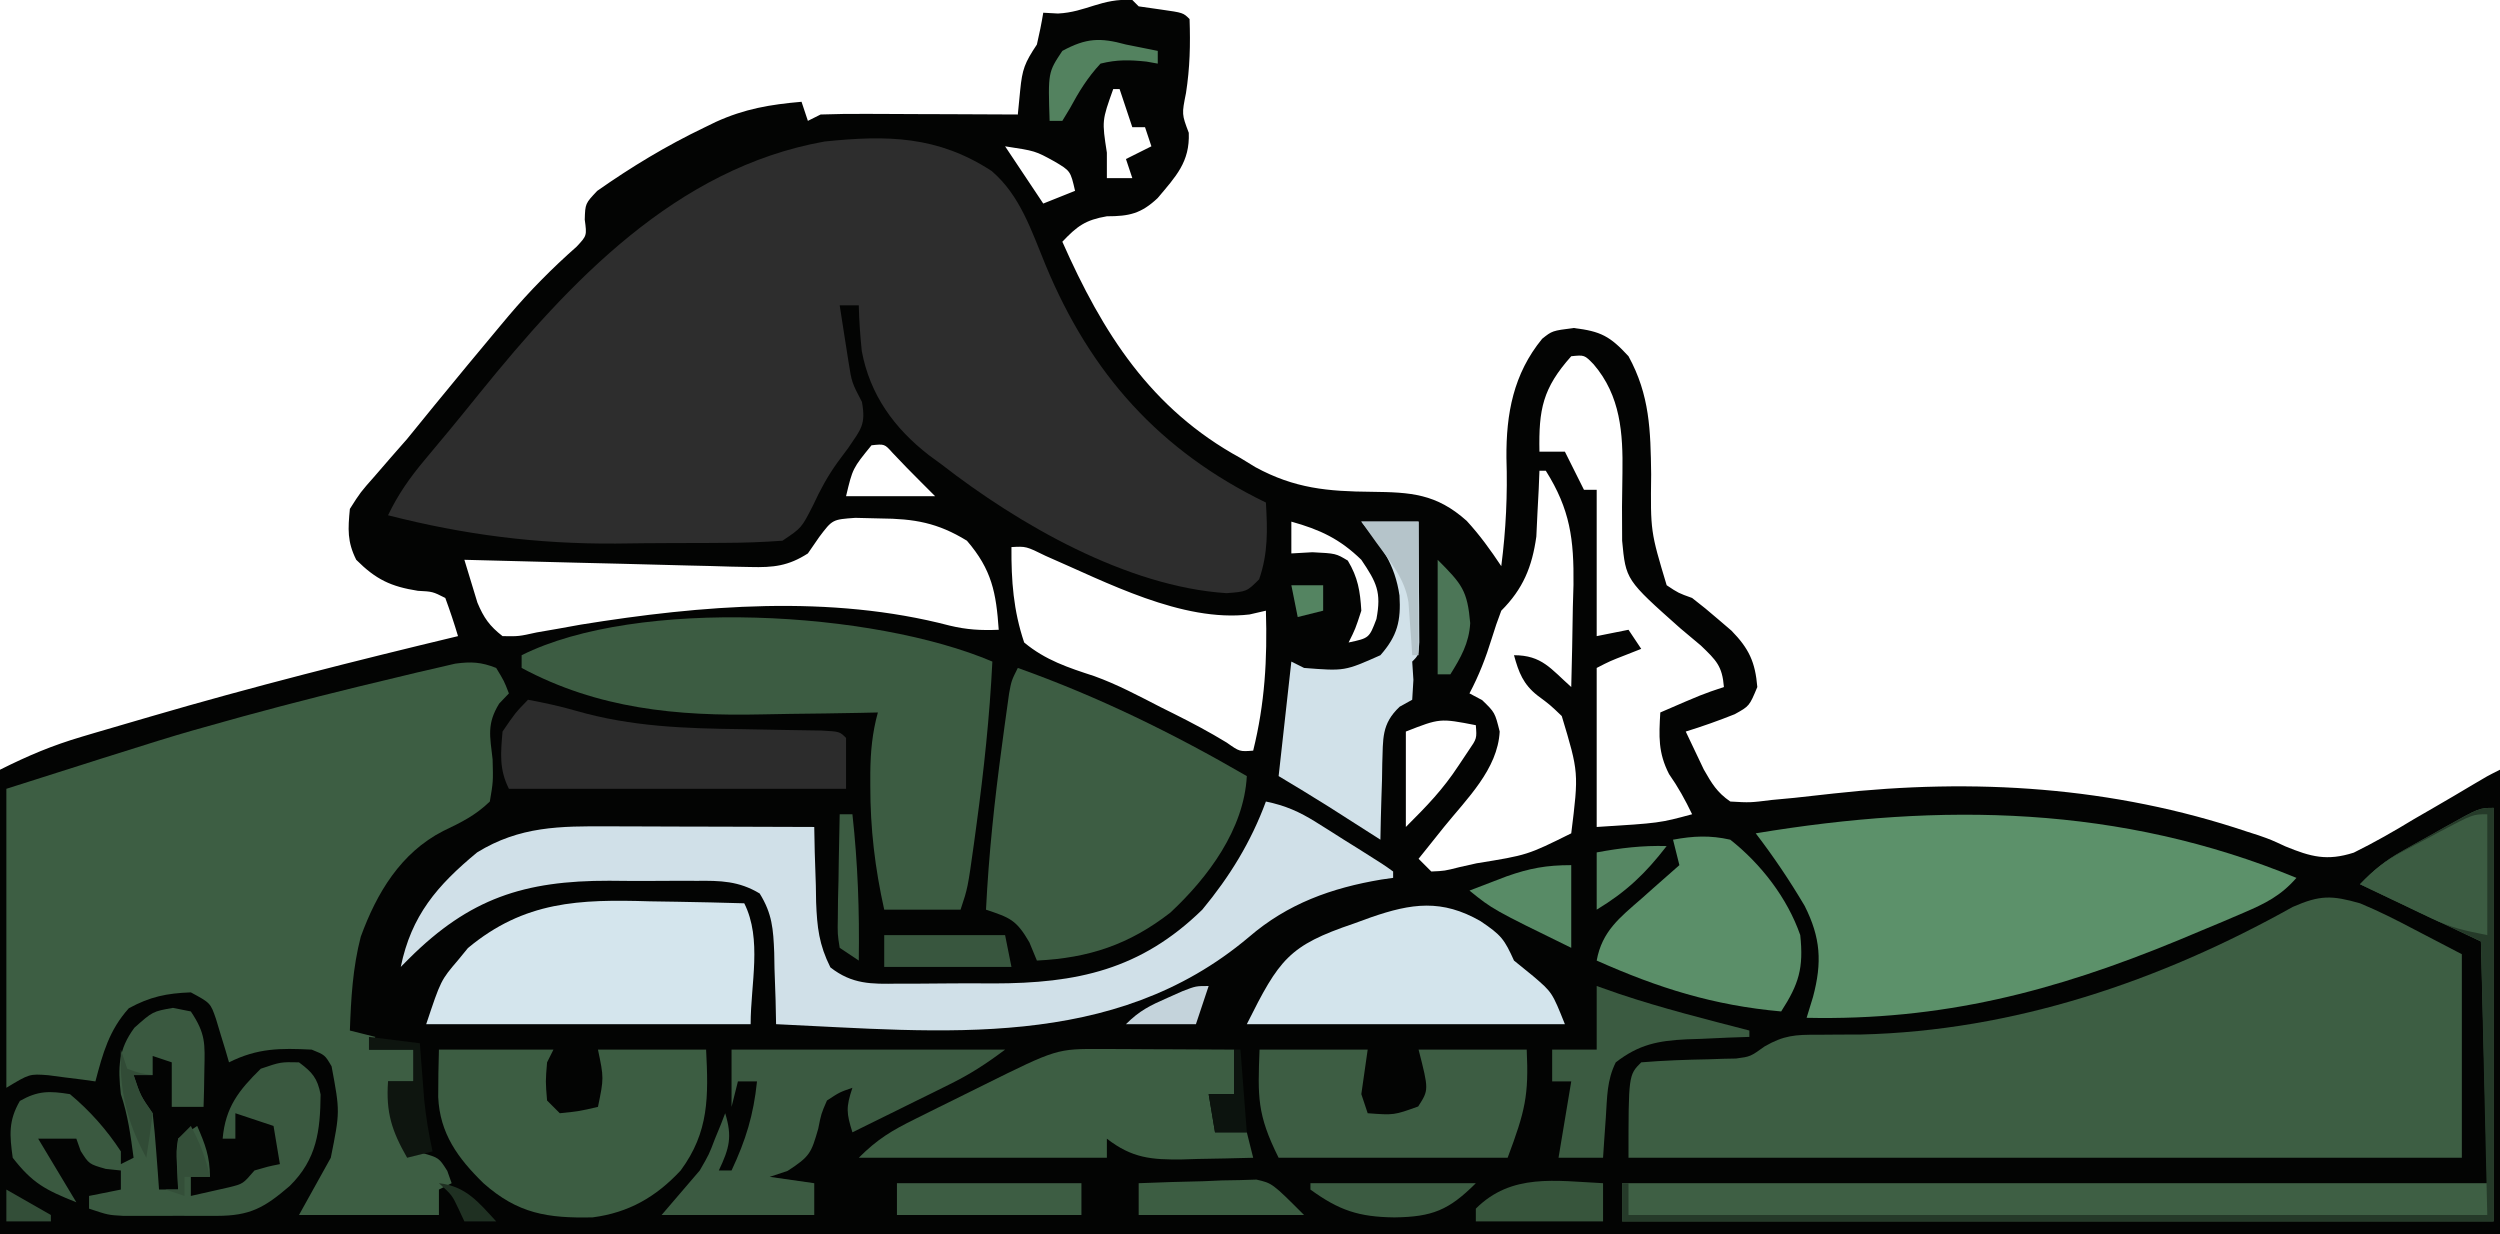 <?xml version="1.0" encoding="UTF-8"?>
<svg version="1.1" xmlns="http://www.w3.org/2000/svg" width="393" height="194">
<path d="M0 0 C0.33 0.33 0.66 0.66 1 1 C2.155 1.165 3.31 1.33 4.5 1.5 C8 2 8 2 9 3 C9.139 7.036 9.057 10.631 8.438 14.625 C7.77 17.954 7.77 17.954 8.875 20.875 C9.059 25.466 6.859 27.717 3.977 31.145 C1.384 33.579 -0.475 34 -4 34 C-7.376 34.579 -8.662 35.537 -11 38 C-4.663 52.309 2.866 64.277 17 72 C17.771 72.472 18.542 72.944 19.336 73.43 C25.532 76.804 30.729 77.249 37.625 77.312 C43.768 77.384 47.77 77.595 52.562 81.875 C54.653 84.155 56.28 86.42 58 89 C58.739 83.276 58.996 77.773 58.812 72 C58.752 65.022 59.911 58.775 64.426 53.258 C66 52 66 52 69.375 51.562 C73.661 52.08 75.089 52.847 78 56 C81.355 62.123 81.47 67.671 81.562 74.562 C81.457 83.542 81.457 83.542 84 92 C85.85 93.232 85.85 93.232 88 94 C89.41 95.08 90.785 96.208 92.125 97.375 C92.808 97.96 93.491 98.545 94.195 99.148 C96.946 101.97 97.923 104.079 98.25 108 C97 111 97 111 94.699 112.273 C92.156 113.288 89.616 114.193 87 115 C87.596 116.275 88.202 117.544 88.812 118.812 C89.149 119.52 89.485 120.228 89.832 120.957 C91.096 123.167 91.895 124.549 94 126 C97.101 126.181 97.101 126.181 100.562 125.75 C101.719 125.642 102.875 125.533 104.066 125.422 C106.131 125.2 108.195 124.977 110.258 124.737 C132.352 122.295 154.105 123.637 175.191 130.719 C175.798 130.913 176.405 131.107 177.03 131.308 C179 132 179 132 181.248 133.044 C185.26 134.696 187.798 135.385 192.014 134.035 C195.286 132.42 198.384 130.648 201.5 128.75 C202.583 128.125 203.666 127.5 204.781 126.855 C206.772 125.703 208.756 124.538 210.729 123.354 C213 122 213 122 215 121 C215 145.09 215 169.18 215 194 C85.31 194 -44.38 194 -178 194 C-178 169.91 -178 145.82 -178 121 C-173.506 118.753 -169.831 117.202 -165.102 115.801 C-164.441 115.604 -163.781 115.408 -163.101 115.206 C-160.944 114.568 -158.785 113.94 -156.625 113.312 C-155.517 112.988 -155.517 112.988 -154.387 112.657 C-138.374 107.971 -122.222 103.895 -106 100 C-106.601 97.979 -107.272 95.978 -108 94 C-109.984 92.997 -109.984 92.997 -112.312 92.875 C-116.549 92.206 -118.897 91.103 -122 88 C-123.427 85.147 -123.305 83.167 -123 80 C-121.348 77.395 -121.348 77.395 -119.062 74.812 C-118.236 73.857 -117.41 72.902 -116.559 71.918 C-115.714 70.955 -114.87 69.992 -114 69 C-112.535 67.214 -111.076 65.423 -109.625 63.625 C-106.248 59.505 -102.859 55.395 -99.438 51.312 C-98.976 50.762 -98.515 50.211 -98.04 49.643 C-94.728 45.736 -91.21 42.173 -87.363 38.781 C-85.737 37.046 -85.737 37.046 -86.078 34.523 C-86 32 -86 32 -84.121 30.008 C-78.721 26.219 -73.253 22.914 -67.312 20.062 C-66.708 19.768 -66.103 19.474 -65.48 19.17 C-60.936 17.098 -56.915 16.428 -52 16 C-51.505 17.485 -51.505 17.485 -51 19 C-50.01 18.505 -50.01 18.505 -49 18 C-46.676 17.914 -44.349 17.893 -42.023 17.902 C-40.996 17.904 -40.996 17.904 -39.947 17.907 C-37.756 17.912 -35.566 17.925 -33.375 17.938 C-31.891 17.943 -30.406 17.947 -28.922 17.951 C-25.281 17.962 -21.641 17.979 -18 18 C-17.814 16.113 -17.814 16.113 -17.625 14.188 C-17.301 10.897 -16.934 9.901 -15 7 C-14.615 5.345 -14.272 3.678 -14 2 C-13.237 2.041 -12.474 2.083 -11.688 2.125 C-7.281 1.92 -4.816 -0.314 0 0 Z M-3 14 C-4.778 18.969 -4.778 18.969 -4 24 C-4 25.32 -4 26.64 -4 28 C-2.68 28 -1.36 28 0 28 C-0.33 27.01 -0.66 26.02 -1 25 C0.32 24.34 1.64 23.68 3 23 C2.67 22.01 2.34 21.02 2 20 C1.34 20 0.68 20 0 20 C-0.66 18.02 -1.32 16.04 -2 14 C-2.33 14 -2.66 14 -3 14 Z M-20 23 C-18.02 25.97 -16.04 28.94 -14 32 C-12.35 31.34 -10.7 30.68 -9 30 C-9.719 26.87 -9.719 26.87 -12.25 25.375 C-15.258 23.72 -15.258 23.72 -20 23 Z M69 56 C64.511 61.033 63.874 64.336 64 71 C65.32 71 66.64 71 68 71 C68.99 72.98 69.98 74.96 71 77 C71.66 77 72.32 77 73 77 C73 84.59 73 92.18 73 100 C75.475 99.505 75.475 99.505 78 99 C78.66 99.99 79.32 100.98 80 102 C79.216 102.309 78.433 102.619 77.625 102.938 C75.077 103.929 75.077 103.929 73 105 C73 113.25 73 121.5 73 130 C82.898 129.384 82.898 129.384 88 128 C86.916 125.748 85.816 123.739 84.375 121.688 C82.644 118.305 82.78 115.747 83 112 C89.625 109.125 89.625 109.125 93 108 C92.739 104.713 91.817 103.824 89.383 101.484 C88.299 100.57 87.213 99.659 86.125 98.75 C77.579 91.151 77.579 91.151 77 85 C76.958 81.43 76.972 77.871 77.049 74.302 C77.142 68.096 76.766 62.226 72.52 57.273 C71.075 55.786 71.075 55.786 69 56 Z M-41 70 C-43.962 73.633 -43.962 73.633 -45 78 C-40.38 78 -35.76 78 -31 78 C-31.763 77.237 -32.526 76.474 -33.312 75.688 C-34.792 74.208 -36.262 72.719 -37.688 71.188 C-38.952 69.776 -38.952 69.776 -41 70 Z M64 74 C63.963 74.941 63.925 75.882 63.887 76.852 C63.821 78.097 63.755 79.342 63.688 80.625 C63.629 81.855 63.571 83.085 63.512 84.352 C62.843 89.122 61.419 92.581 58 96 C57.445 97.438 56.951 98.901 56.5 100.375 C55.563 103.421 54.493 106.182 53 109 C53.99 109.526 53.99 109.526 55 110.062 C57 112 57 112 57.75 115 C57.448 120.921 52.554 125.603 49 130 C48.252 130.936 47.505 131.872 46.734 132.836 C45.876 133.907 45.876 133.907 45 135 C45.66 135.66 46.32 136.32 47 137 C49.087 136.908 49.087 136.908 51.438 136.312 C52.764 136.015 52.764 136.015 54.117 135.711 C62.107 134.421 62.107 134.421 69 131 C70.184 121.441 70.184 121.441 67.508 112.559 C65.667 110.797 65.667 110.797 63.691 109.328 C61.457 107.574 60.737 105.702 60 103 C64.39 103 65.769 105.128 69 108 C69.117 103.834 69.188 99.668 69.25 95.5 C69.284 94.327 69.317 93.154 69.352 91.945 C69.432 84.773 68.84 80.108 65 74 C64.67 74 64.34 74 64 74 Z M-49.211 84.406 C-49.801 85.262 -50.392 86.118 -51 87 C-54.083 88.979 -56.421 89.227 -60.044 89.135 C-61.045 89.115 -62.045 89.095 -63.076 89.074 C-64.15 89.042 -65.223 89.01 -66.328 88.977 C-67.432 88.952 -68.536 88.927 -69.674 88.901 C-73.2 88.819 -76.725 88.722 -80.25 88.625 C-82.641 88.567 -85.031 88.509 -87.422 88.453 C-93.282 88.313 -99.141 88.161 -105 88 C-104.574 89.441 -104.134 90.878 -103.688 92.312 C-103.444 93.113 -103.2 93.914 -102.949 94.738 C-101.943 97.136 -101.043 98.408 -99 100 C-96.467 100.044 -96.467 100.044 -93.637 99.418 C-92.537 99.227 -91.437 99.037 -90.303 98.84 C-89.11 98.625 -87.917 98.409 -86.688 98.188 C-67.733 95.13 -47.48 93.431 -28.715 98.344 C-26.034 98.992 -23.745 99.121 -21 99 C-21.401 93.19 -22.072 89.564 -26 85 C-30.611 82.171 -34.246 81.543 -39.625 81.5 C-41.562 81.454 -41.562 81.454 -43.539 81.406 C-47.141 81.661 -47.141 81.661 -49.211 84.406 Z M25 82 C25 83.65 25 85.3 25 87 C26.093 86.938 27.186 86.876 28.312 86.812 C32 87 32 87 33.875 88.125 C35.471 90.784 35.815 92.91 36 96 C35.062 98.875 35.062 98.875 34 101 C37.237 100.31 37.237 100.31 38.375 97.312 C39.179 93.051 38.399 91.56 36 88 C32.627 84.718 29.513 83.259 25 82 Z M-19 86 C-19.034 91.308 -18.701 95.941 -17 101 C-13.656 103.782 -10.085 104.949 -5.979 106.287 C-2.336 107.599 1.06 109.422 4.5 111.188 C5.17 111.521 5.84 111.855 6.53 112.199 C9.37 113.619 12.133 115.082 14.844 116.738 C16.871 118.168 16.871 118.168 19 118 C20.837 110.586 21.236 103.623 21 96 C20.151 96.196 19.301 96.392 18.426 96.594 C7.812 97.852 -4.066 91.519 -13.613 87.391 C-16.698 85.873 -16.698 85.873 -19 86 Z M43 115 C43 119.95 43 124.9 43 130 C46.376 126.624 48.792 124.148 51.312 120.312 C51.824 119.546 52.336 118.779 52.863 117.988 C54.165 116.092 54.165 116.092 54 114 C48.355 112.903 48.355 112.903 43 115 Z " fill="#030403" transform="translate(178,0)"/>
<path d="M0 0 C4.513 3.856 6.268 9.446 8.488 14.805 C15.56 31.86 26.393 44.011 43.113 52.117 C43.365 56.404 43.47 60.088 42.051 64.18 C40.113 66.117 40.113 66.117 36.926 66.363 C21.275 65.353 4.246 55.554 -7.887 46.117 C-8.869 45.398 -8.869 45.398 -9.871 44.664 C-15.33 40.419 -19.118 35.2 -20.414 28.316 C-20.663 25.91 -20.831 23.535 -20.887 21.117 C-21.877 21.117 -22.867 21.117 -23.887 21.117 C-23.601 22.993 -23.308 24.868 -23.012 26.742 C-22.839 27.844 -22.666 28.946 -22.488 30.082 C-21.992 33.227 -21.992 33.227 -20.387 36.305 C-19.754 39.863 -20.529 40.558 -22.512 43.492 C-23.078 44.254 -23.644 45.016 -24.227 45.801 C-25.8 47.996 -26.943 50.11 -28.074 52.555 C-29.887 56.117 -29.887 56.117 -32.887 58.117 C-35.928 58.339 -38.875 58.445 -41.918 58.453 C-42.823 58.46 -43.728 58.466 -44.661 58.473 C-46.587 58.483 -48.514 58.488 -50.441 58.488 C-53.321 58.492 -56.199 58.528 -59.078 58.566 C-71.502 58.64 -82.854 57.199 -94.887 54.117 C-93.3 50.817 -91.491 48.248 -89.137 45.43 C-88.336 44.468 -87.536 43.506 -86.711 42.516 C-86.264 41.98 -85.817 41.445 -85.357 40.894 C-83.733 38.931 -82.131 36.951 -80.531 34.969 C-66.381 17.48 -49.667 -0.456 -26.266 -4.637 C-16.378 -5.66 -8.482 -5.532 0 0 Z " fill="#2D2D2D" transform="translate(155.887,26.883)"/>
<path d="M0 0 C1.25 2.062 1.25 2.062 2 4 C1.496 4.529 0.992 5.057 0.473 5.602 C-1.493 8.804 -0.98 10.685 -0.562 14.375 C-0.469 17.879 -0.469 17.879 -1 21 C-3.269 23.193 -5.484 24.275 -8.324 25.629 C-15.007 29.053 -18.781 35.377 -21.289 42.258 C-22.547 47.108 -22.828 52.007 -23 57 C-21.68 57.33 -20.36 57.66 -19 58 C-19.495 58.99 -19.495 58.99 -20 60 C-17.69 60 -15.38 60 -13 60 C-13 61.65 -13 63.3 -13 65 C-14.32 65 -15.64 65 -17 65 C-16.691 66.258 -16.381 67.516 -16.062 68.812 C-15.888 69.52 -15.714 70.228 -15.535 70.957 C-15.09 72.657 -14.556 74.333 -14 76 C-13.216 76.082 -12.432 76.165 -11.625 76.25 C-9 77 -9 77 -7.688 79.062 C-7.461 79.702 -7.234 80.341 -7 81 C-7.99 81.495 -7.99 81.495 -9 82 C-9 83.32 -9 84.64 -9 86 C-16.26 86 -23.52 86 -31 86 C-29.35 83.03 -27.7 80.06 -26 77 C-24.544 69.756 -24.544 69.756 -25.875 62.625 C-26.918 60.841 -26.918 60.841 -29 60 C-33.943 59.757 -37.49 59.745 -42 62 C-42.182 61.374 -42.364 60.747 -42.551 60.102 C-42.802 59.284 -43.054 58.467 -43.312 57.625 C-43.556 56.813 -43.8 56.001 -44.051 55.164 C-44.914 52.668 -44.914 52.668 -48 51 C-51.799 51.141 -54.406 51.676 -57.75 53.5 C-60.845 56.939 -61.839 60.583 -63 65 C-63.675 64.905 -64.351 64.809 -65.047 64.711 C-65.939 64.6 -66.831 64.489 -67.75 64.375 C-69.073 64.201 -69.073 64.201 -70.422 64.023 C-73.361 63.801 -73.361 63.801 -77 66 C-77 50.49 -77 34.98 -77 19 C-50.991 10.725 -50.991 10.725 -42.75 8.438 C-41.234 8.016 -41.234 8.016 -39.687 7.586 C-31.723 5.406 -23.722 3.402 -15.688 1.5 C-14.023 1.099 -14.023 1.099 -12.325 0.689 C-11.294 0.451 -10.262 0.214 -9.199 -0.031 C-8.29 -0.243 -7.381 -0.455 -6.444 -0.674 C-3.914 -1.012 -2.367 -0.931 0 0 Z " fill="#3D5E43" transform="translate(78,105)"/>
<path d="M0 0 C2.901 1.202 5.663 2.594 8.438 4.062 C10.933 5.362 13.429 6.661 16 8 C16 18.56 16 29.12 16 40 C-27.23 40 -70.46 40 -115 40 C-115 27 -115 27 -113 25 C-109.451 24.707 -105.943 24.585 -102.385 24.521 C-101.272 24.482 -101.272 24.482 -100.137 24.441 C-99.463 24.428 -98.79 24.414 -98.096 24.401 C-95.837 24.1 -95.837 24.1 -93.597 22.493 C-90.561 20.748 -88.784 20.644 -85.309 20.664 C-84.21 20.655 -83.111 20.646 -81.979 20.637 C-80.226 20.631 -80.226 20.631 -78.438 20.625 C-54.504 20.049 -31.479 12.257 -10.578 0.566 C-6.291 -1.31 -4.471 -1.273 0 0 Z " fill="#3D5E43" transform="translate(371,142)"/>
<path d="M0 0 C-2.438 2.807 -4.913 4.036 -8.312 5.488 C-9.379 5.945 -10.446 6.401 -11.544 6.871 C-12.685 7.347 -13.825 7.823 -15 8.312 C-16.167 8.802 -17.335 9.291 -18.538 9.795 C-38.148 17.889 -55.747 22.453 -77 22 C-76.67 20.924 -76.34 19.847 -76 18.738 C-74.537 13.271 -74.794 9.394 -77.305 4.41 C-79.654 0.43 -82.189 -3.331 -85 -7 C-55.775 -11.855 -27.701 -11.406 0 0 Z " fill="#5C916A" transform="translate(361,138)"/>
<path d="M0 0 C3.034 0.621 5.272 1.608 7.891 3.25 C8.6 3.693 9.309 4.137 10.039 4.594 C11.133 5.29 11.133 5.29 12.25 6 C12.995 6.464 13.74 6.928 14.508 7.406 C18.56 9.959 18.56 9.959 20 11 C20 11.33 20 11.66 20 12 C19.394 12.086 18.788 12.173 18.164 12.262 C10.314 13.578 3.417 16.052 -2.672 21.305 C-23.995 39.294 -50.963 36.188 -77 35 C-77.026 33.747 -77.052 32.494 -77.078 31.203 C-77.134 29.552 -77.192 27.901 -77.25 26.25 C-77.264 25.425 -77.278 24.6 -77.293 23.75 C-77.442 20.049 -77.602 17.642 -79.58 14.455 C-82.855 12.486 -85.762 12.425 -89.477 12.469 C-90.564 12.463 -90.564 12.463 -91.674 12.457 C-93.209 12.454 -94.744 12.462 -96.279 12.479 C-98.597 12.5 -100.912 12.479 -103.23 12.453 C-116.611 12.427 -125.19 15.226 -134.691 24.684 C-135.339 25.335 -135.339 25.335 -136 26 C-134.338 17.917 -130.284 13.196 -124 8 C-117.294 3.873 -110.971 3.858 -103.324 3.902 C-102.399 3.904 -101.474 3.905 -100.521 3.907 C-97.576 3.912 -94.632 3.925 -91.688 3.938 C-89.687 3.943 -87.686 3.947 -85.686 3.951 C-80.79 3.962 -75.895 3.979 -71 4 C-70.974 5.314 -70.948 6.627 -70.922 7.98 C-70.866 9.716 -70.808 11.452 -70.75 13.188 C-70.736 14.052 -70.722 14.916 -70.707 15.807 C-70.555 19.766 -70.253 22.494 -68.461 26.074 C-65.05 28.743 -62.025 28.702 -57.867 28.629 C-56.679 28.633 -56.679 28.633 -55.468 28.636 C-53.791 28.635 -52.115 28.622 -50.439 28.597 C-47.904 28.563 -45.372 28.576 -42.836 28.596 C-29.72 28.585 -19.703 26.469 -10 17 C-5.672 11.772 -2.351 6.361 0 0 Z " fill="#D0E0E8" transform="translate(199,126)"/>
<path d="M0 0 C-0.427 8.628 -1.336 17.131 -2.5 25.688 C-2.631 26.656 -2.761 27.624 -2.896 28.622 C-3.87 35.61 -3.87 35.61 -5 39 C-8.96 39 -12.92 39 -17 39 C-18.458 32.439 -19.194 26.261 -19.188 19.562 C-19.188 18.877 -19.189 18.191 -19.189 17.484 C-19.153 14.158 -18.879 11.2 -18 8 C-19.419 8.031 -19.419 8.031 -20.867 8.063 C-24.46 8.137 -28.054 8.182 -31.647 8.22 C-33.187 8.24 -34.727 8.267 -36.267 8.302 C-49.595 8.598 -62.01 7.423 -74 1 C-74 0.34 -74 -0.32 -74 -1 C-55.765 -10.118 -18.691 -7.961 0 0 Z " fill="#3C5C42" transform="translate(156,104)"/>
<path d="M0 0 C12.612 4.492 24.43 10.288 36 17 C35.561 25.341 29.927 32.92 23.977 38.465 C17.484 43.508 11.137 45.606 3 46 C2.608 45.051 2.216 44.102 1.812 43.125 C-0.25 39.568 -1.255 39.263 -5 38 C-4.572 29.352 -3.661 20.827 -2.5 12.25 C-2.369 11.273 -2.239 10.297 -2.104 9.291 C-1.977 8.375 -1.85 7.459 -1.719 6.516 C-1.605 5.694 -1.491 4.871 -1.373 4.024 C-1 2 -1 2 0 0 Z " fill="#3D5D43" transform="translate(160,105)"/>
<path d="M0 0 C0 21.45 0 42.9 0 65 C-45.21 65 -90.42 65 -137 65 C-137 63.02 -137 61.04 -137 59 C-92.12 59 -47.24 59 -1 59 C-1.33 46.46 -1.66 33.92 -2 21 C-8.27 18.03 -14.54 15.06 -21 12 C-18.62 9.62 -17.094 8.324 -14.277 6.738 C-13.223 6.144 -13.223 6.144 -12.146 5.537 C-11.418 5.133 -10.689 4.729 -9.938 4.312 C-9.205 3.897 -8.472 3.481 -7.717 3.053 C-2.258 0 -2.258 0 0 0 Z " fill="#3E5F44" transform="translate(392,127)"/>
<path d="M0 0 C1.448 0.025 2.896 0.048 4.344 0.068 C7.855 0.123 11.365 0.209 14.875 0.312 C17.711 5.985 15.875 12.97 15.875 19.312 C-0.955 19.312 -17.785 19.312 -35.125 19.312 C-32.824 12.41 -32.824 12.41 -30.125 9.25 C-29.609 8.62 -29.094 7.989 -28.562 7.34 C-19.671 -0.055 -11.031 -0.336 0 0 Z " fill="#D4E5ED" transform="translate(102.125,141.688)"/>
<path d="M0 0 C5.94 0 11.88 0 18 0 C17.67 0.66 17.34 1.32 17 2 C16.75 5 16.75 5 17 8 C17.66 8.66 18.32 9.32 19 10 C22.099 9.678 22.099 9.678 25 9 C25.934 4.469 25.934 4.469 25 0 C30.61 0 36.22 0 42 0 C42.368 7.36 42.484 12.93 38 19 C34.118 23.169 29.832 25.629 24.168 26.371 C17.056 26.53 12.397 25.784 7 21 C2.986 17.078 0.143 13.192 -0.113 7.465 C-0.124 4.976 -0.066 2.488 0 0 Z " fill="#3C5D42" transform="translate(69,165)"/>
<path d="M0 0 C1.208 0.003 2.417 0.006 3.662 0.01 C5.556 0.022 5.556 0.022 7.488 0.035 C9.4 0.042 9.4 0.042 11.35 0.049 C14.5 0.061 17.65 0.077 20.801 0.098 C20.801 2.408 20.801 4.718 20.801 7.098 C19.481 7.098 18.161 7.098 16.801 7.098 C17.296 10.068 17.296 10.068 17.801 13.098 C19.451 13.098 21.101 13.098 22.801 13.098 C23.296 15.078 23.296 15.078 23.801 17.098 C20.904 17.179 18.01 17.238 15.113 17.285 C14.297 17.31 13.48 17.335 12.639 17.361 C7.822 17.42 4.761 17.171 0.801 14.098 C0.801 15.088 0.801 16.078 0.801 17.098 C-12.069 17.098 -24.939 17.098 -38.199 17.098 C-35.245 14.143 -33.025 12.83 -29.324 10.996 C-28.174 10.424 -27.025 9.851 -25.84 9.262 C-25.242 8.968 -24.645 8.675 -24.029 8.372 C-22.203 7.474 -20.38 6.568 -18.559 5.66 C-7.069 -0.033 -7.069 -0.033 0 0 Z " fill="#3D5E43" transform="translate(173.199,164.902)"/>
<path d="M0 0 C3.28 2.208 3.724 2.83 5.25 6.188 C6.24 6.992 7.23 7.796 8.25 8.625 C11.25 11.188 11.25 11.188 13.25 16.188 C-3.25 16.188 -19.75 16.188 -36.75 16.188 C-31.642 5.971 -30.176 3.837 -19.938 0.375 C-19.047 0.051 -18.157 -0.273 -17.24 -0.607 C-10.855 -2.818 -6.089 -3.505 0 0 Z " fill="#D3E4EC" transform="translate(232.75,144.812)"/>
<path d="M0 0 C0.928 0.186 1.856 0.371 2.812 0.562 C5.164 4.089 5.027 5.591 4.938 9.75 C4.919 10.837 4.901 11.923 4.883 13.043 C4.86 13.874 4.836 14.706 4.812 15.562 C3.163 15.562 1.512 15.562 -0.188 15.562 C-0.188 13.252 -0.188 10.943 -0.188 8.562 C-1.177 8.232 -2.167 7.902 -3.188 7.562 C-3.188 8.553 -3.188 9.543 -3.188 10.562 C-4.178 10.562 -5.168 10.562 -6.188 10.562 C-5.1 13.812 -5.1 13.812 -3.188 16.562 C-2.953 18.578 -2.774 20.601 -2.625 22.625 C-2.499 24.282 -2.499 24.282 -2.371 25.973 C-2.311 26.827 -2.25 27.682 -2.188 28.562 C-1.198 28.562 -0.207 28.562 0.812 28.562 C0.751 27.284 0.689 26.005 0.625 24.688 C0.52 22.508 0.52 22.508 0.812 20.562 C1.802 19.902 2.792 19.242 3.812 18.562 C5.069 21.469 5.812 23.359 5.812 26.562 C4.822 26.562 3.833 26.562 2.812 26.562 C2.812 27.552 2.812 28.543 2.812 29.562 C4.091 29.274 5.37 28.985 6.688 28.688 C7.407 28.525 8.126 28.363 8.867 28.195 C11.02 27.658 11.02 27.658 12.812 25.562 C14.938 24.938 14.938 24.938 16.812 24.562 C16.317 21.593 16.317 21.593 15.812 18.562 C13.832 17.902 11.852 17.242 9.812 16.562 C9.812 17.883 9.812 19.203 9.812 20.562 C9.152 20.562 8.492 20.562 7.812 20.562 C8.247 15.639 10.324 12.973 13.812 9.562 C16.938 8.5 16.938 8.5 19.812 8.562 C21.905 10.122 22.709 11.031 23.211 13.613 C23.152 19.318 22.632 23.789 18.348 28.004 C14.34 31.443 12.1 32.689 6.91 32.695 C5.938 32.697 4.965 32.698 3.963 32.699 C2.434 32.693 2.434 32.693 0.875 32.688 C-0.14 32.691 -1.155 32.695 -2.201 32.699 C-3.175 32.698 -4.149 32.697 -5.152 32.695 C-6.492 32.694 -6.492 32.694 -7.859 32.692 C-10.188 32.562 -10.188 32.562 -13.188 31.562 C-13.188 30.902 -13.188 30.242 -13.188 29.562 C-11.537 29.233 -9.887 28.902 -8.188 28.562 C-8.188 27.573 -8.188 26.582 -8.188 25.562 C-8.971 25.48 -9.755 25.398 -10.562 25.312 C-13.188 24.562 -13.188 24.562 -14.5 22.5 C-14.727 21.861 -14.954 21.221 -15.188 20.562 C-17.168 20.562 -19.148 20.562 -21.188 20.562 C-19.207 23.863 -17.227 27.163 -15.188 30.562 C-20.027 28.627 -22.061 27.583 -25.188 23.562 C-25.677 20.016 -25.884 17.762 -24.062 14.625 C-21.202 13.004 -19.421 13.045 -16.188 13.562 C-13.049 16.19 -10.433 19.136 -8.188 22.562 C-8.188 23.223 -8.188 23.883 -8.188 24.562 C-7.527 24.233 -6.867 23.902 -6.188 23.562 C-6.646 20.093 -7.079 16.889 -8.188 13.562 C-8.666 9.332 -8.596 6.551 -6.062 3.125 C-3.188 0.562 -3.188 0.562 0 0 Z " fill="#3A5940" transform="translate(27.188,158.438)"/>
<path d="M0 0 C5.61 0 11.22 0 17 0 C16.67 2.31 16.34 4.62 16 7 C16.33 7.99 16.66 8.98 17 10 C21.131 10.31 21.131 10.31 24.938 8.938 C26.619 6.331 26.619 6.331 25 0 C30.61 0 36.22 0 42 0 C42.338 7.203 41.767 9.621 39 17 C27.12 17 15.24 17 3 17 C-0.424 10.152 -0.27 7.393 0 0 Z " fill="#3D5D43" transform="translate(198,165)"/>
<path d="M0 0 C3.164 -0.593 5.848 -0.717 9 0 C13.836 3.814 17.973 9.171 20 15 C20.546 20.191 19.785 22.69 17 27 C6.347 26.048 -2.307 23.317 -12 19 C-11.164 14.376 -8.352 12.223 -4.938 9.25 C-4.37 8.743 -3.802 8.237 -3.217 7.715 C-1.818 6.469 -0.41 5.233 1 4 C0.67 2.68 0.34 1.36 0 0 Z " fill="#5B8F69" transform="translate(263,132)"/>
<path d="M0 0 C14.19 0 28.38 0 43 0 C39.992 2.256 37.539 3.849 34.234 5.48 C33.345 5.922 32.455 6.363 31.539 6.818 C30.619 7.27 29.698 7.722 28.75 8.188 C27.814 8.651 26.878 9.114 25.914 9.592 C23.611 10.732 21.306 11.867 19 13 C18.066 9.99 17.956 9.133 19 6 C16.995 6.689 16.995 6.689 15 8 C14.093 10.074 14.093 10.074 13.625 12.438 C12.527 16.252 12.34 16.78 8.812 19.062 C7.884 19.372 6.956 19.681 6 20 C8.31 20.33 10.62 20.66 13 21 C13 22.65 13 24.3 13 26 C5.08 26 -2.84 26 -11 26 C-9.02 23.69 -7.04 21.38 -5 19 C-3.529 16.457 -3.529 16.457 -2.625 14.062 C-2.308 13.29 -1.991 12.518 -1.664 11.723 C-1.445 11.154 -1.226 10.586 -1 10 C0.136 13.717 -0.333 15.471 -2 19 C-1.34 19 -0.68 19 0 19 C2.227 14.256 3.461 10.277 4 5 C3.01 5 2.02 5 1 5 C0.67 6.32 0.34 7.64 0 9 C0 6.03 0 3.06 0 0 Z " fill="#3B5A41" transform="translate(115,165)"/>
<path d="M0 0 C2.551 0.476 5.033 1.009 7.527 1.732 C16.239 4.246 24.704 4.516 33.688 4.625 C35.879 4.662 38.071 4.702 40.262 4.748 C42.221 4.787 44.18 4.815 46.139 4.842 C49 5 49 5 50 6 C50 8.64 50 11.28 50 14 C32.51 14 15.02 14 -3 14 C-4.55 10.9 -4.29 8.421 -4 5 C-2 2.062 -2 2.062 0 0 Z " fill="#2C2C2C" transform="translate(83,110)"/>
<path d="M0 0 C2.97 0 5.94 0 9 0 C9.029 3.479 9.047 6.958 9.062 10.438 C9.071 11.431 9.079 12.424 9.088 13.447 C9.093 14.864 9.093 14.864 9.098 16.309 C9.106 17.62 9.106 17.62 9.114 18.959 C9 21 9 21 8 22 C8.062 22.949 8.124 23.898 8.188 24.875 C8.095 26.422 8.095 26.422 8 28 C7.352 28.36 6.703 28.719 6.035 29.09 C3.129 31.817 3.44 34.154 3.293 38.018 C3.272 39.339 3.272 39.339 3.25 40.688 C3.206 42.027 3.206 42.027 3.16 43.393 C3.089 45.595 3.037 47.797 3 50 C2.264 49.529 1.528 49.059 0.77 48.574 C-0.206 47.952 -1.182 47.329 -2.188 46.688 C-3.15 46.073 -4.113 45.458 -5.105 44.824 C-7.715 43.18 -10.356 41.587 -13 40 C-12.01 31.09 -12.01 31.09 -11 22 C-10.34 22.33 -9.68 22.66 -9 23 C-2.623 23.504 -2.623 23.504 3 21 C5.694 17.934 6.236 15.589 6 11.625 C5.28 6.683 3.153 3.799 0 0 Z " fill="#D1E1E9" transform="translate(214,82)"/>
<path d="M0 0 C0 21.45 0 42.9 0 65 C-45.21 65 -90.42 65 -137 65 C-137 63.02 -137 61.04 -137 59 C-136.67 59 -136.34 59 -136 59 C-136 60.65 -136 62.3 -136 64 C-91.45 64 -46.9 64 -1 64 C-1.33 49.81 -1.66 35.62 -2 21 C-8.27 18.03 -14.54 15.06 -21 12 C-18.62 9.62 -17.094 8.324 -14.277 6.738 C-13.223 6.144 -13.223 6.144 -12.146 5.537 C-11.418 5.133 -10.689 4.729 -9.938 4.312 C-9.205 3.897 -8.472 3.481 -7.717 3.053 C-2.258 0 -2.258 0 0 0 Z " fill="#253A29" transform="translate(392,127)"/>
<path d="M0 0 C1.176 0.412 2.351 0.825 3.562 1.25 C10.28 3.5 17.146 5.221 24 7 C24 7.33 24 7.66 24 8 C22.355 8.056 22.355 8.056 20.676 8.113 C19.221 8.179 17.767 8.245 16.312 8.312 C15.591 8.335 14.87 8.358 14.127 8.381 C9.658 8.605 6.655 9.17 3 12 C1.584 14.833 1.654 17.475 1.438 20.625 C1.354 21.814 1.27 23.002 1.184 24.227 C1.123 25.142 1.062 26.057 1 27 C-1.31 27 -3.62 27 -6 27 C-5.34 23.04 -4.68 19.08 -4 15 C-4.99 15 -5.98 15 -7 15 C-7 13.35 -7 11.7 -7 10 C-4.69 10 -2.38 10 0 10 C0 6.7 0 3.4 0 0 Z " fill="#3B5B41" transform="translate(251,155)"/>
<path d="M0 0 C0 6.27 0 12.54 0 19 C-3.537 18.293 -5.697 17.841 -8.77 16.371 C-9.43 16.058 -10.091 15.746 -10.771 15.424 C-11.445 15.098 -12.119 14.773 -12.812 14.438 C-13.505 14.108 -14.198 13.779 -14.912 13.439 C-16.61 12.631 -18.306 11.816 -20 11 C-17.986 8.843 -16.098 7.342 -13.496 5.957 C-12.509 5.43 -12.509 5.43 -11.502 4.893 C-10.821 4.536 -10.139 4.18 -9.438 3.812 C-8.752 3.444 -8.067 3.076 -7.361 2.697 C-2.262 0 -2.262 0 0 0 Z " fill="#3C5C42" transform="translate(391,128)"/>
<path d="M0 0 C9.57 0 19.14 0 29 0 C29 1.65 29 3.3 29 5 C19.43 5 9.86 5 0 5 C0 3.35 0 1.7 0 0 Z " fill="#3D5D43" transform="translate(141,186)"/>
<path d="M0 0 C3.395 -0.146 6.79 -0.234 10.188 -0.312 C11.147 -0.354 12.107 -0.396 13.096 -0.439 C14.027 -0.456 14.958 -0.472 15.918 -0.488 C16.772 -0.514 17.625 -0.541 18.505 -0.568 C21 0 21 0 26 5 C17.42 5 8.84 5 0 5 C0 3.35 0 1.7 0 0 Z " fill="#3C5D42" transform="translate(179,186)"/>
<path d="M0 0 C0 4.29 0 8.58 0 13 C-12.321 6.973 -12.321 6.973 -16 4 C-14.751 3.518 -13.501 3.04 -12.25 2.562 C-11.554 2.296 -10.858 2.029 -10.141 1.754 C-6.524 0.48 -3.897 0 0 0 Z " fill="#588B66" transform="translate(247,136)"/>
<path d="M0 0 C0 1.98 0 3.96 0 6 C-6.6 6 -13.2 6 -20 6 C-20 5.34 -20 4.68 -20 4 C-14.396 -1.604 -7.461 -0.368 0 0 Z " fill="#37553C" transform="translate(252,186)"/>
<path d="M0 0 C6.27 0 12.54 0 19 0 C19.33 1.65 19.66 3.3 20 5 C13.4 5 6.8 5 0 5 C0 3.35 0 1.7 0 0 Z " fill="#38563E" transform="translate(139,147)"/>
<path d="M0 0 C8.58 0 17.16 0 26 0 C21.76 4.24 19.169 5.298 13.188 5.375 C7.591 5.306 4.492 4.267 0 1 C0 0.67 0 0.34 0 0 Z " fill="#3B5B41" transform="translate(206,186)"/>
<path d="M0 0 C1.392 0.278 1.392 0.278 2.812 0.562 C3.534 0.707 4.256 0.851 5 1 C5 1.66 5 2.32 5 3 C4.42 2.896 3.84 2.791 3.242 2.684 C0.584 2.407 -1.397 2.35 -4 3 C-6.045 5.199 -7.381 7.395 -8.809 10.031 C-9.202 10.681 -9.595 11.331 -10 12 C-10.66 12 -11.32 12 -12 12 C-12.25 4.375 -12.25 4.375 -10 1 C-6.244 -1.03 -4.067 -1.118 0 0 Z " fill="#53825F" transform="translate(177,7)"/>
<path d="M0 0 C2.64 0.33 5.28 0.66 8 1 C8.061 1.808 8.121 2.616 8.184 3.449 C8.267 4.518 8.351 5.586 8.438 6.688 C8.519 7.743 8.6 8.799 8.684 9.887 C8.965 12.651 9.402 15.289 10 18 C8.68 18.33 7.36 18.66 6 19 C3.583 14.771 2.652 11.877 3 7 C4.32 7 5.64 7 7 7 C7 5.35 7 3.7 7 2 C4.69 2 2.38 2 0 2 C0 1.34 0 0.68 0 0 Z " fill="#0E150F" transform="translate(58,163)"/>
<path d="M0 0 C3.825 3.825 4.674 4.822 5.117 9.961 C4.937 13.101 3.641 15.374 2 18 C1.34 18 0.68 18 0 18 C0 12.06 0 6.12 0 0 Z " fill="#4C7657" transform="translate(226,88)"/>
<path d="M0 0 C2.97 0 5.94 0 9 0 C9 6.93 9 13.86 9 21 C8.67 21 8.34 21 8 21 C7.951 20.241 7.902 19.481 7.852 18.699 C7.777 17.705 7.702 16.711 7.625 15.688 C7.555 14.701 7.486 13.715 7.414 12.699 C6.831 8.896 4.571 6.375 2.375 3.312 C1.591 2.219 0.807 1.126 0 0 Z " fill="#B5C4CA" transform="translate(214,82)"/>
<path d="M0 0 C-3.34 4.322 -6.328 7.175 -11 10 C-11 7.03 -11 4.06 -11 1 C-7.276 0.307 -3.789 -0.111 0 0 Z " fill="#578864" transform="translate(262,133)"/>
<path d="M0 0 C0.66 0 1.32 0 2 0 C2.848 7.693 3.122 15.263 3 23 C2.01 22.34 1.02 21.68 0 21 C-0.341 18.845 -0.341 18.845 -0.293 16.211 C-0.278 14.799 -0.278 14.799 -0.264 13.359 C-0.239 12.375 -0.213 11.39 -0.188 10.375 C-0.174 9.382 -0.16 8.39 -0.146 7.367 C-0.111 4.911 -0.062 2.456 0 0 Z " fill="#3C5C42" transform="translate(132,128)"/>
<path d="M0 0 C-0.66 1.98 -1.32 3.96 -2 6 C-5.63 6 -9.26 6 -13 6 C-10.878 3.878 -9.227 3.07 -6.5 1.875 C-5.706 1.522 -4.912 1.169 -4.094 0.805 C-2 0 -2 0 0 0 Z " fill="#C4D3DB" transform="translate(190,155)"/>
<path d="M0 0 C0.33 0.99 0.66 1.98 1 3 C3.015 3.733 3.015 3.733 5 4 C4.01 4 3.02 4 2 4 C3.088 7.25 3.088 7.25 5 10 C4.713 12.339 4.381 14.674 4 17 C0.936 11.31 -0.26 6.489 0 0 Z " fill="#314B36" transform="translate(19,165)"/>
<path d="M0 0 C0.33 0 0.66 0 1 0 C1.33 4.29 1.66 8.58 2 13 C0.35 13 -1.3 13 -3 13 C-3.33 11.02 -3.66 9.04 -4 7 C-2.68 7 -1.36 7 0 7 C0 4.69 0 2.38 0 0 Z " fill="#0C130E" transform="translate(194,165)"/>
<path d="M0 0 C1.414 2.639 2.372 5.071 3 8 C1.68 8 0.36 8 -1 8 C-1 8.99 -1 9.98 -1 11 C-1.99 10.67 -2.98 10.34 -4 10 C-3.34 10 -2.68 10 -2 10 C-2.041 8.721 -2.083 7.442 -2.125 6.125 C-2.195 3.945 -2.195 3.945 -2 2 C-1.34 1.34 -0.68 0.68 0 0 Z " fill="#344F39" transform="translate(30,177)"/>
<path d="M0 0 C1.65 0 3.3 0 5 0 C5 1.32 5 2.64 5 4 C3.68 4.33 2.36 4.66 1 5 C0.67 3.35 0.34 1.7 0 0 Z " fill="#548461" transform="translate(203,92)"/>
<path d="M0 0 C3.465 1.98 3.465 1.98 7 4 C7 4.33 7 4.66 7 5 C4.69 5 2.38 5 0 5 C0 3.35 0 1.7 0 0 Z " fill="#334E38" transform="translate(1,187)"/>
<path d="M0 0 C4.248 0.472 6.2 2.967 9 6 C7.35 6 5.7 6 4 6 C3.711 5.381 3.422 4.763 3.125 4.125 C2.063 1.867 2.063 1.867 0 0 Z " fill="#1F3022" transform="translate(69,186)"/>
</svg>
